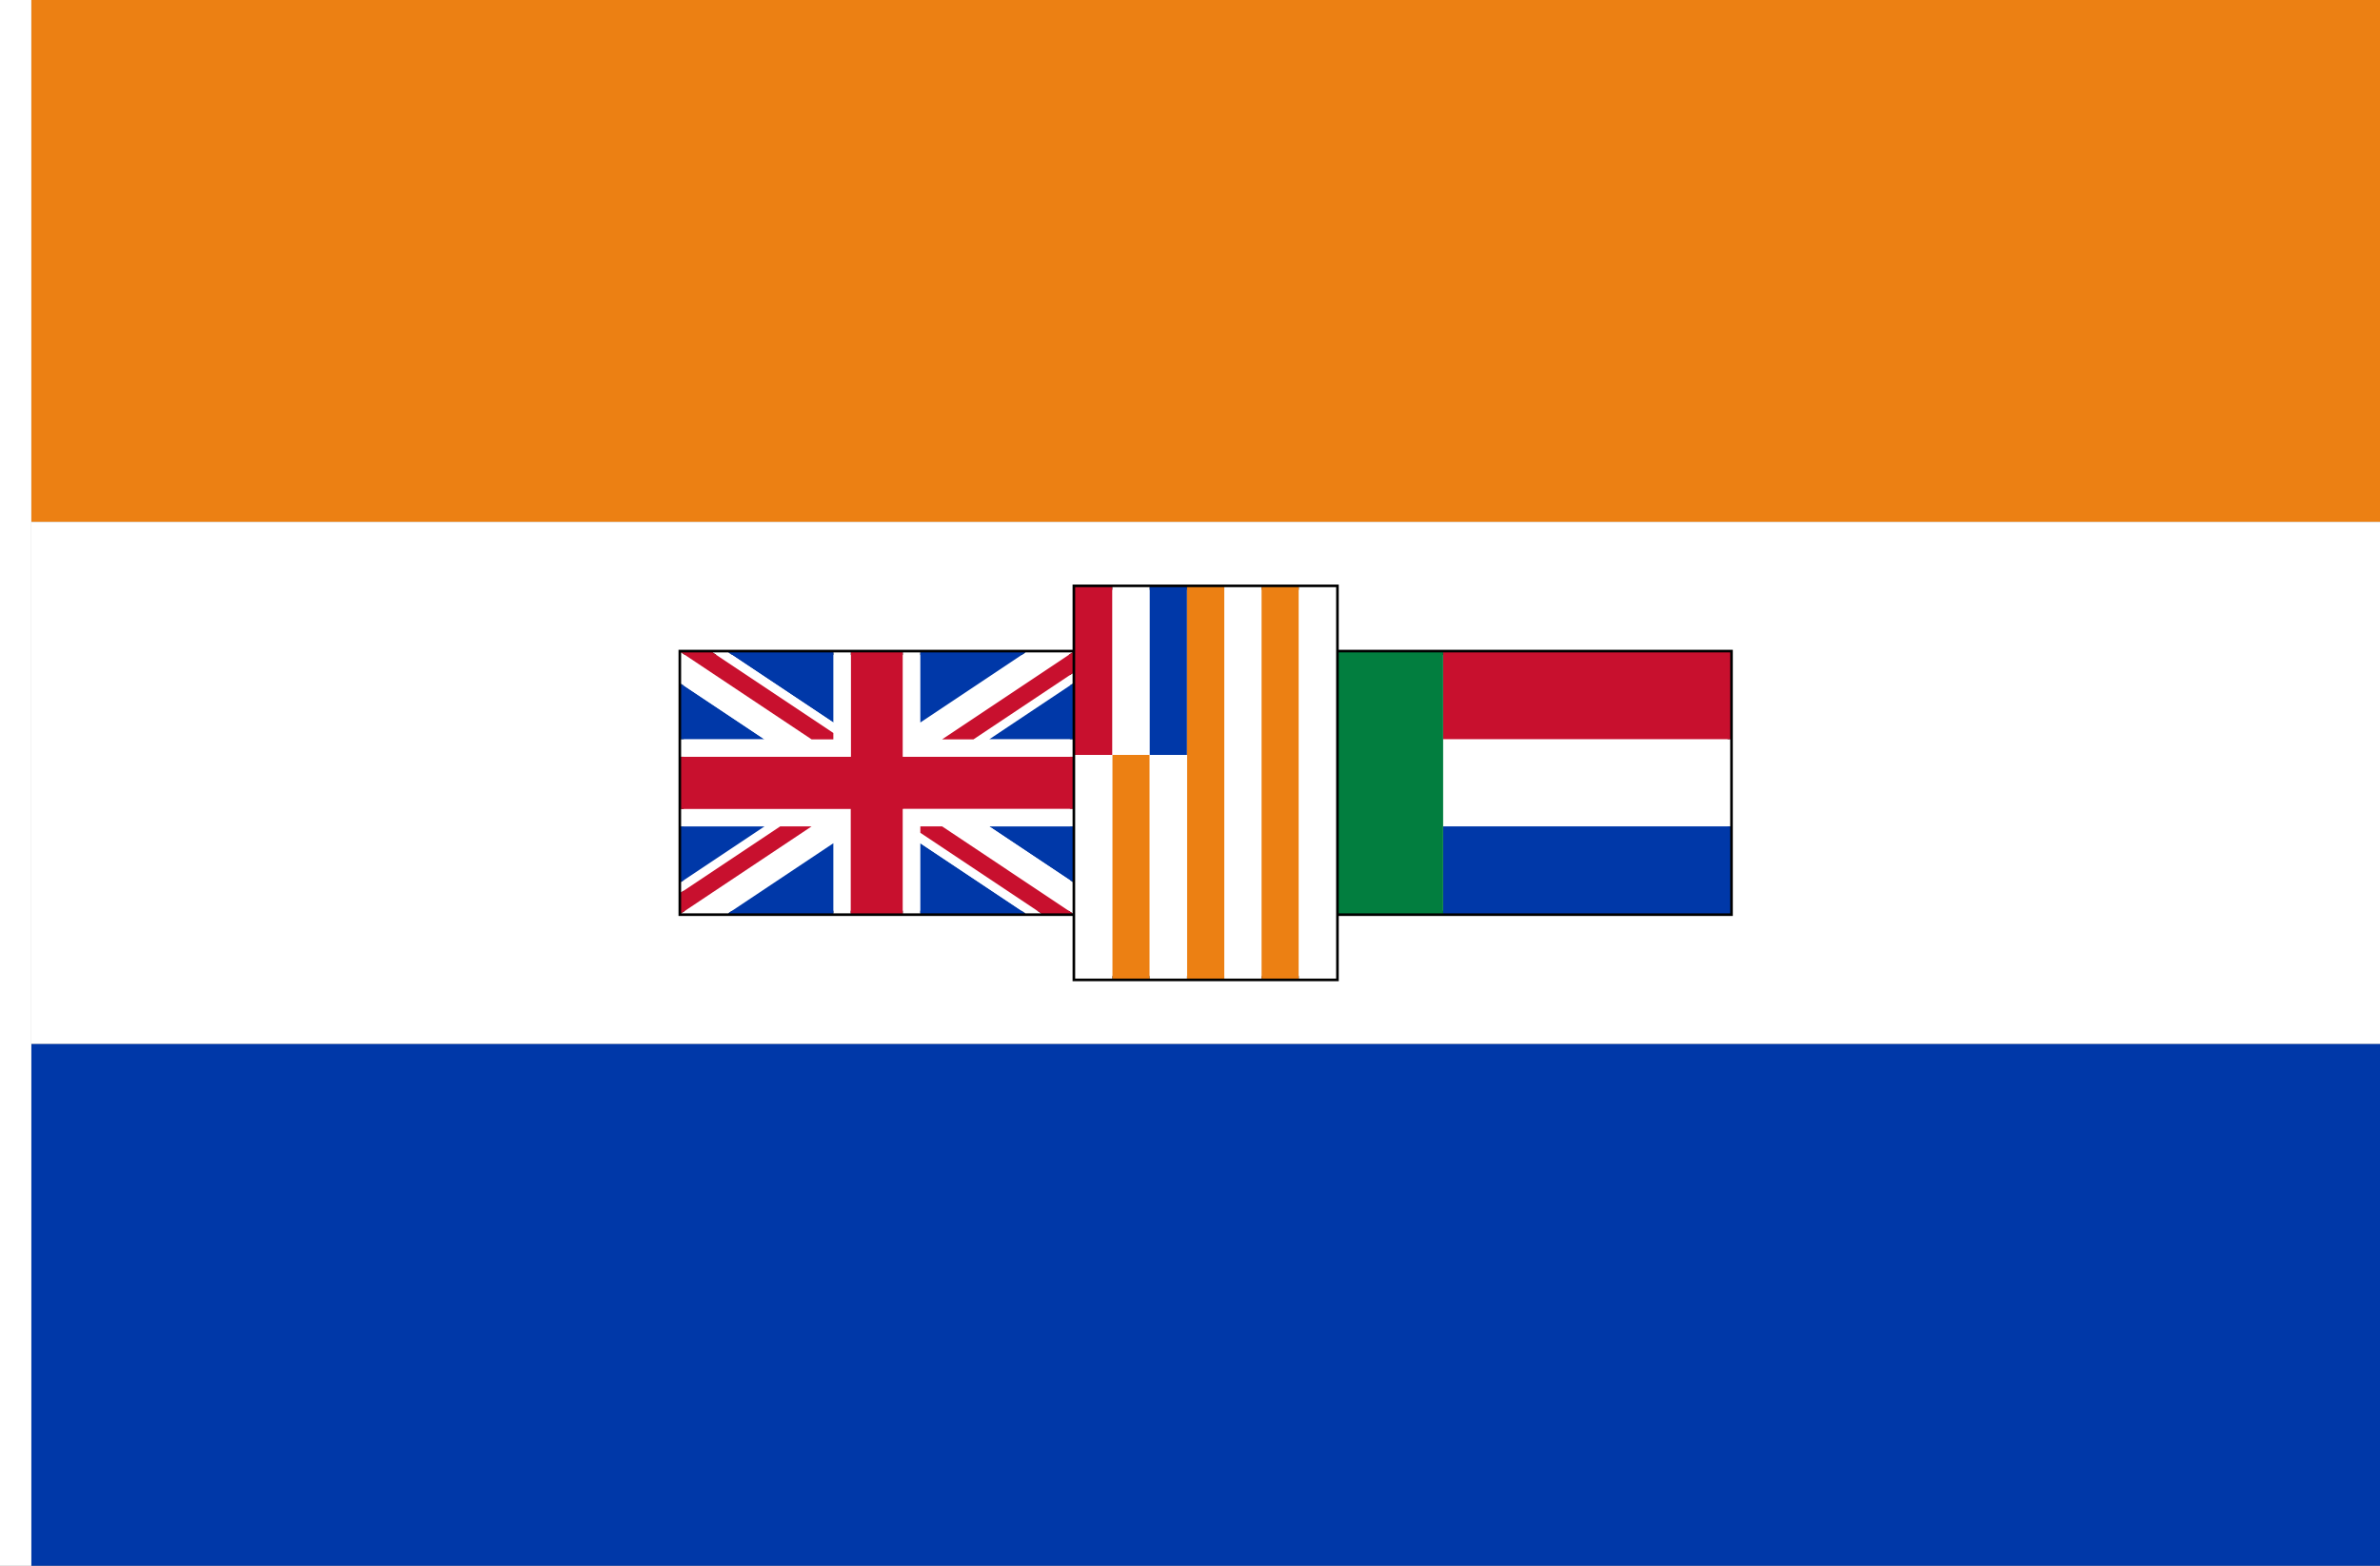 <?xml version="1.0" encoding="UTF-8" standalone="no"?>
<!-- Created with Inkscape (http://www.inkscape.org/) -->

<svg
   width="2736"
   height="1800"
   viewBox="0 0 723.9 476.25"
   version="1.1"
   id="svg8"
   inkscape:export-filename="C:\Users\厂永刄先生\Documents\GXI3CW2\JáÈŭcèŭ\Èŭmen\Í\意軍.png"
   inkscape:export-xdpi="96"
   inkscape:export-ydpi="96"
   inkscape:version="1.3 (0e150ed6c4, 2023-07-21)"
   sodipodi:docname="za_1928.svg"
   xmlns:inkscape="http://www.inkscape.org/namespaces/inkscape"
   xmlns:sodipodi="http://sodipodi.sourceforge.net/DTD/sodipodi-0.dtd"
   xmlns="http://www.w3.org/2000/svg"
   xmlns:svg="http://www.w3.org/2000/svg"
   xmlns:rdf="http://www.w3.org/1999/02/22-rdf-syntax-ns#"
   xmlns:cc="http://creativecommons.org/ns#"
   xmlns:dc="http://purl.org/dc/elements/1.1/">
  <rect x="0" y="0" width="723.9" height="476.25" fill="#808080" stroke="none"/>
  <defs
     id="defs2" />
  <sodipodi:namedview
     id="base"
     pagecolor="#ffffff"
     bordercolor="#666666"
     borderopacity="1.0"
     inkscape:pageopacity="0.0"
     inkscape:pageshadow="2"
     inkscape:zoom="0.60410882"
     inkscape:cx="1571.7367"
     inkscape:cy="742.41592"
     inkscape:document-units="px"
     inkscape:current-layer="layer1"
     showgrid="false"
     units="px"
     fit-margin-top="0"
     fit-margin-left="0"
     fit-margin-right="0"
     fit-margin-bottom="0"
     inkscape:showpageshadow="false"
     inkscape:snap-intersection-paths="true"
     inkscape:object-paths="false"
     inkscape:pagecheckerboard="true"
     inkscape:snap-smooth-nodes="false"
     inkscape:window-width="1920"
     inkscape:window-height="1009"
     inkscape:window-x="-8"
     inkscape:window-y="-8"
     inkscape:window-maximized="1"
     inkscape:object-nodes="true"
     inkscape:snap-nodes="true"
     inkscape:deskcolor="#505050" />
  <g
     inkscape:label="レイヤー 1"
     inkscape:groupmode="layer"
     id="layer1"
     transform="translate(-6.728,-418.33)">
    <path
       sodipodi:nodetypes="ccccc"
       inkscape:connector-curvature="0"
       id="path884"
       d="m 730.628,894.58 v -158.75 h -714.375 v 158.75 z"
       style="fill:#0038a8;fill-opacity:1;stroke:none;stroke-width:1.279px;stroke-linecap:butt;stroke-linejoin:miter;stroke-opacity:1" />
    <path
       style="fill:#ec8013;fill-opacity:1;stroke:none;stroke-width:1.279px;stroke-linecap:butt;stroke-linejoin:miter;stroke-opacity:1"
       d="m 730.628,418.33 v 158.75 h -714.375 v -158.75 z"
       id="path845"
       inkscape:connector-curvature="0"
       sodipodi:nodetypes="ccccc" />
    <path
       style="fill:#ffffff;fill-opacity:1;stroke:none;stroke-width:0.512px;stroke-linecap:butt;stroke-linejoin:miter;stroke-opacity:1"
       d="M 16.253,418.33 H 6.728 v 476.25 H 16.253 Z"
       id="path1079"
       inkscape:connector-curvature="0"
       sodipodi:nodetypes="ccccc" />
    <path
       sodipodi:nodetypes="ccccc"
       inkscape:connector-curvature="0"
       id="path1"
       d="m 16.253,735.83 h 714.375 v -158.75 h -714.375 z"
       style="fill:#ffffff;fill-opacity:1;stroke:none;stroke-width:1.279px;stroke-linecap:butt;stroke-linejoin:miter;stroke-opacity:1" />
    <path
       sodipodi:nodetypes="ccccc"
       inkscape:connector-curvature="0"
       id="path65"
       d="m 213.897,696.143 h 119.062 v -79.375 H 213.897 Z"
       style="fill:none;fill-opacity:1;stroke:#000000;stroke-width:1.588;stroke-linecap:butt;stroke-linejoin:miter;stroke-opacity:1;stroke-dasharray:none" />
    <path
       sodipodi:nodetypes="ccccc"
       inkscape:connector-curvature="0"
       id="path66"
       d="m 413.922,696.143 h 119.062 v -79.375 H 413.922 Z"
       style="fill:none;fill-opacity:1;stroke:#000000;stroke-width:1.587;stroke-linecap:butt;stroke-linejoin:miter;stroke-dasharray:none;stroke-opacity:1" />
    <path
       sodipodi:nodetypes="ccccc"
       inkscape:connector-curvature="0"
       id="path67"
       d="m 333.753,596.924 v 119.062 h 79.375 V 596.924 Z"
       style="fill:none;fill-opacity:1;stroke:#000000;stroke-width:1.587;stroke-linecap:butt;stroke-linejoin:miter;stroke-dasharray:none;stroke-opacity:1" />
    <g
       id="g47"
       transform="matrix(1,0,0,-1,-187.384,853.17)">
      <path
         sodipodi:nodetypes="ccccc"
         inkscape:connector-curvature="0"
         id="path20"
         d="m 401.281,166.567 25.378,16.918 h 4.771 L 401.281,163.387 Z"
         style="fill:#ffffff;fill-opacity:1;stroke:none;stroke-width:0.369px;stroke-linecap:butt;stroke-linejoin:miter;stroke-opacity:1" />
      <path
         sodipodi:nodetypes="cccc"
         inkscape:connector-curvature="0"
         id="path21"
         d="m 401.281,166.567 25.378,16.918 H 401.281 Z"
         style="fill:#0038a8;fill-opacity:1;stroke:none;stroke-width:0.369px;stroke-linecap:butt;stroke-linejoin:miter;stroke-opacity:1" />
      <path
         sodipodi:nodetypes="ccccccc"
         inkscape:connector-curvature="0"
         id="path22"
         d="M 452.875,188.778 H 401.281 v -5.292 h 46.302 v -26.458 h 5.292 z"
         style="fill:#ffffff;fill-opacity:1;stroke:none;stroke-width:0.369px;stroke-linecap:butt;stroke-linejoin:miter;stroke-opacity:1" />
      <path
         sodipodi:nodetypes="cccccc"
         inkscape:connector-curvature="0"
         id="path23"
         d="m 401.281,157.028 h 14.31 l 31.992,21.328 v 5.131 h -6.615 z"
         style="fill:#ffffff;fill-opacity:1;stroke:none;stroke-width:0.369px;stroke-linecap:butt;stroke-linejoin:miter;stroke-opacity:1" />
      <path
         sodipodi:nodetypes="ccccc"
         inkscape:connector-curvature="0"
         id="path24"
         d="m 401.281,157.028 39.688,26.458 h -9.539 L 401.281,163.387 Z"
         style="fill:#c8102e;fill-opacity:1;stroke:none;stroke-width:0.369px;stroke-linecap:butt;stroke-linejoin:miter;stroke-opacity:1" />
      <path
         sodipodi:nodetypes="cccc"
         inkscape:connector-curvature="0"
         id="path25"
         d="m 415.591,157.028 31.992,21.328 v -21.328 z"
         style="fill:#0038a8;fill-opacity:1;stroke:none;stroke-width:0.369px;stroke-linecap:butt;stroke-linejoin:miter;stroke-opacity:1" />
      <path
         sodipodi:nodetypes="ccccccccccccc"
         inkscape:connector-curvature="0"
         id="path26"
         d="m 520.343,188.778 v 15.875 h -51.594 v 31.75 h -15.875 v -31.75 H 401.281 v -15.875 h 51.594 v -31.75 h 15.875 v 31.75 z"
         style="fill:#c8102e;fill-opacity:1;stroke:none;stroke-width:0.369px;stroke-linecap:butt;stroke-linejoin:miter;stroke-opacity:1" />
      <path
         sodipodi:nodetypes="ccccc"
         inkscape:connector-curvature="0"
         id="path27"
         d="m 520.343,226.863 -25.378,-16.918 h -4.771 l 30.148,20.099 z"
         style="fill:#ffffff;fill-opacity:1;stroke:none;stroke-width:0.369px;stroke-linecap:butt;stroke-linejoin:miter;stroke-opacity:1" />
      <path
         sodipodi:nodetypes="cccc"
         inkscape:connector-curvature="0"
         id="path28"
         d="M 520.343,226.863 494.966,209.944 H 520.343 Z"
         style="fill:#0038a8;fill-opacity:1;stroke:none;stroke-width:0.369px;stroke-linecap:butt;stroke-linejoin:miter;stroke-opacity:1" />
      <path
         sodipodi:nodetypes="ccccccc"
         inkscape:connector-curvature="0"
         id="path29"
         d="m 468.75,204.653 h 51.594 v 5.292 h -46.302 v 26.458 h -5.292 z"
         style="fill:#ffffff;fill-opacity:1;stroke:none;stroke-width:0.369px;stroke-linecap:butt;stroke-linejoin:miter;stroke-opacity:1" />
      <path
         sodipodi:nodetypes="cccccc"
         inkscape:connector-curvature="0"
         id="path30"
         d="m 520.343,236.403 h -14.31 l -31.992,-21.328 v -5.131 h 6.615 z"
         style="fill:#ffffff;fill-opacity:1;stroke:none;stroke-width:0.369px;stroke-linecap:butt;stroke-linejoin:miter;stroke-opacity:1" />
      <path
         sodipodi:nodetypes="ccccc"
         inkscape:connector-curvature="0"
         id="path31"
         d="m 520.343,236.403 -39.688,-26.458 h 9.539 l 30.148,20.099 z"
         style="fill:#c8102e;fill-opacity:1;stroke:none;stroke-width:0.369px;stroke-linecap:butt;stroke-linejoin:miter;stroke-opacity:1" />
      <path
         sodipodi:nodetypes="cccc"
         inkscape:connector-curvature="0"
         id="path32"
         d="m 506.033,236.403 -31.992,-21.328 v 21.328 z"
         style="fill:#0038a8;fill-opacity:1;stroke:none;stroke-width:0.369px;stroke-linecap:butt;stroke-linejoin:miter;stroke-opacity:1" />
      <path
         sodipodi:nodetypes="cccc"
         inkscape:connector-curvature="0"
         id="path33"
         d="m 401.281,226.863 25.378,-16.918 H 401.281 Z"
         style="fill:#0038a8;fill-opacity:1;stroke:none;stroke-width:0.369px;stroke-linecap:butt;stroke-linejoin:miter;stroke-opacity:1" />
      <path
         sodipodi:nodetypes="ccccccc"
         inkscape:connector-curvature="0"
         id="path34"
         d="M 452.875,204.653 H 401.281 v 5.292 h 46.302 v 26.458 h 5.292 z"
         style="fill:#ffffff;fill-opacity:1;stroke:none;stroke-width:0.369px;stroke-linecap:butt;stroke-linejoin:miter;stroke-opacity:1" />
      <path
         sodipodi:nodetypes="cccc"
         inkscape:connector-curvature="0"
         id="path35"
         d="m 415.591,236.403 31.992,-21.328 v 21.328 z"
         style="fill:#0038a8;fill-opacity:1;stroke:none;stroke-width:0.369px;stroke-linecap:butt;stroke-linejoin:miter;stroke-opacity:1" />
      <path
         sodipodi:nodetypes="ccccc"
         inkscape:connector-curvature="0"
         id="path39"
         d="m 447.584,211.895 v 3.18 l -31.992,21.328 h -4.768 z"
         style="fill:#ffffff;fill-opacity:1;stroke:none;stroke-width:0.369px;stroke-linecap:butt;stroke-linejoin:miter;stroke-opacity:1" />
      <path
         sodipodi:nodetypes="ccccc"
         inkscape:connector-curvature="0"
         id="path40"
         d="m 426.659,209.944 h 14.31 l -39.687,26.458 v -9.54 z"
         style="fill:#ffffff;fill-opacity:1;stroke:none;stroke-width:0.369px;stroke-linecap:butt;stroke-linejoin:miter;stroke-opacity:1" />
      <path
         sodipodi:nodetypes="cccccc"
         inkscape:connector-curvature="0"
         id="path41"
         d="m 447.583,211.895 v -1.951 h -6.614 l -39.687,26.458 9.542,1e-5 z"
         style="fill:#c8102e;fill-opacity:1;stroke:none;stroke-width:0.369px;stroke-linecap:butt;stroke-linejoin:miter;stroke-opacity:1" />
      <path
         sodipodi:nodetypes="cccc"
         inkscape:connector-curvature="0"
         id="path42"
         d="m 520.343,166.567 -25.378,16.918 h 25.378 z"
         style="fill:#0038a8;fill-opacity:1;stroke:none;stroke-width:0.369px;stroke-linecap:butt;stroke-linejoin:miter;stroke-opacity:1" />
      <path
         sodipodi:nodetypes="ccccccc"
         inkscape:connector-curvature="0"
         id="path43"
         d="m 468.75,188.778 h 51.594 v -5.292 h -46.302 v -26.458 h -5.292 z"
         style="fill:#ffffff;fill-opacity:1;stroke:none;stroke-width:0.369px;stroke-linecap:butt;stroke-linejoin:miter;stroke-opacity:1" />
      <path
         sodipodi:nodetypes="cccc"
         inkscape:connector-curvature="0"
         id="path44"
         d="m 506.033,157.028 -31.992,21.328 v -21.328 z"
         style="fill:#0038a8;fill-opacity:1;stroke:none;stroke-width:0.369px;stroke-linecap:butt;stroke-linejoin:miter;stroke-opacity:1" />
      <path
         sodipodi:nodetypes="ccccc"
         inkscape:connector-curvature="0"
         id="path45"
         d="m 474.041,181.536 v -3.18 l 31.992,-21.328 h 4.768 z"
         style="fill:#ffffff;fill-opacity:1;stroke:none;stroke-width:0.369px;stroke-linecap:butt;stroke-linejoin:miter;stroke-opacity:1" />
      <path
         sodipodi:nodetypes="ccccc"
         inkscape:connector-curvature="0"
         id="path46"
         d="m 494.966,183.486 h -14.31 l 39.687,-26.458 v 9.54 z"
         style="fill:#ffffff;fill-opacity:1;stroke:none;stroke-width:0.369px;stroke-linecap:butt;stroke-linejoin:miter;stroke-opacity:1" />
      <path
         sodipodi:nodetypes="cccccc"
         inkscape:connector-curvature="0"
         id="path47"
         d="m 474.041,181.535 v 1.951 h 6.614 l 39.687,-26.458 -9.542,-10e-6 z"
         style="fill:#c8102e;fill-opacity:1;stroke:none;stroke-width:0.369px;stroke-linecap:butt;stroke-linejoin:miter;stroke-opacity:1" />
    </g>
    <g
       id="g64">
      <path
         sodipodi:nodetypes="ccccc"
         inkscape:connector-curvature="0"
         id="path2"
         d="m 333.753,647.951 h 11.339 v -51.027 h -11.339 z"
         style="fill:#c8102e;fill-opacity:1;stroke:none;stroke-width:0.369px;stroke-linecap:butt;stroke-linejoin:miter;stroke-opacity:1" />
      <path
         sodipodi:nodetypes="ccccc"
         inkscape:connector-curvature="0"
         id="path48"
         d="m 345.092,647.951 h 11.339 v -51.027 h -11.339 z"
         style="fill:#ffffff;fill-opacity:1;stroke:none;stroke-width:0.369px;stroke-linecap:butt;stroke-linejoin:miter;stroke-opacity:1" />
      <path
         sodipodi:nodetypes="ccccc"
         inkscape:connector-curvature="0"
         id="path49"
         d="m 356.432,647.951 h 11.339 v -51.027 h -11.339 z"
         style="fill:#0038a8;fill-opacity:1;stroke:none;stroke-width:0.369px;stroke-linecap:butt;stroke-linejoin:miter;stroke-opacity:1" />
      <path
         sodipodi:nodetypes="ccccc"
         inkscape:connector-curvature="0"
         id="path50"
         d="m 367.771,715.987 h 11.339 v -119.062 h -11.339 z"
         style="fill:#ec8013;fill-opacity:1;stroke:none;stroke-width:0.369px;stroke-linecap:butt;stroke-linejoin:miter;stroke-opacity:1" />
      <path
         sodipodi:nodetypes="ccccc"
         inkscape:connector-curvature="0"
         id="path51"
         d="m 379.11,715.987 h 11.339 v -119.062 h -11.339 z"
         style="fill:#ffffff;fill-opacity:1;stroke:none;stroke-width:0.369px;stroke-linecap:butt;stroke-linejoin:miter;stroke-opacity:1" />
      <path
         sodipodi:nodetypes="ccccc"
         inkscape:connector-curvature="0"
         id="path52"
         d="m 390.449,715.987 h 11.339 v -119.062 h -11.339 z"
         style="fill:#ec8013;fill-opacity:1;stroke:none;stroke-width:0.369px;stroke-linecap:butt;stroke-linejoin:miter;stroke-opacity:1" />
      <path
         sodipodi:nodetypes="ccccc"
         inkscape:connector-curvature="0"
         id="path53"
         d="m 401.789,715.987 h 11.339 v -119.062 h -11.339 z"
         style="fill:#ffffff;fill-opacity:1;stroke:none;stroke-width:0.369px;stroke-linecap:butt;stroke-linejoin:miter;stroke-opacity:1" />
      <path
         sodipodi:nodetypes="ccccc"
         inkscape:connector-curvature="0"
         id="path61"
         d="m 333.753,647.951 h 11.339 v 68.036 h -11.339 z"
         style="fill:#ffffff;fill-opacity:1;stroke:none;stroke-width:0.369px;stroke-linecap:butt;stroke-linejoin:miter;stroke-opacity:1" />
      <path
         sodipodi:nodetypes="ccccc"
         inkscape:connector-curvature="0"
         id="path62"
         d="m 345.092,647.951 h 11.339 v 68.036 h -11.339 z"
         style="fill:#ec8013;fill-opacity:1;stroke:none;stroke-width:0.369px;stroke-linecap:butt;stroke-linejoin:miter;stroke-opacity:1" />
      <path
         sodipodi:nodetypes="ccccc"
         inkscape:connector-curvature="0"
         id="path63"
         d="m 356.432,647.951 h 11.339 v 68.036 h -11.339 z"
         style="fill:#ffffff;fill-opacity:1;stroke:none;stroke-width:0.369px;stroke-linecap:butt;stroke-linejoin:miter;stroke-opacity:1" />
    </g>
    <g
       id="g65"
       transform="translate(0.794)">
      <path
         sodipodi:nodetypes="ccccc"
         inkscape:connector-curvature="0"
         id="path3"
         d="m 444.878,616.768 v 26.458 h 87.312 v -26.458 z"
         style="fill:#c8102e;fill-opacity:1;stroke:none;stroke-width:0.188px;stroke-linecap:butt;stroke-linejoin:miter;stroke-opacity:1" />
      <path
         sodipodi:nodetypes="ccccc"
         inkscape:connector-curvature="0"
         id="path54"
         d="m 444.878,643.226 v 26.458 h 87.312 v -26.458 z"
         style="fill:#ffffff;fill-opacity:1;stroke:none;stroke-width:0.188px;stroke-linecap:butt;stroke-linejoin:miter;stroke-opacity:1" />
      <path
         sodipodi:nodetypes="ccccc"
         inkscape:connector-curvature="0"
         id="path55"
         d="m 444.878,669.685 v 26.458 h 87.312 v -26.458 z"
         style="fill:#0038a8;fill-opacity:1;stroke:none;stroke-width:0.188px;stroke-linecap:butt;stroke-linejoin:miter;stroke-opacity:1" />
      <path
         sodipodi:nodetypes="ccccc"
         inkscape:connector-curvature="0"
         id="path64"
         d="m 413.128,696.143 h 31.75 v -79.375 h -31.75 z"
         style="fill:#027e3f;fill-opacity:1;stroke:none;stroke-width:0.191px;stroke-linecap:butt;stroke-linejoin:miter;stroke-opacity:1" />
    </g>
  </g>
</svg>
